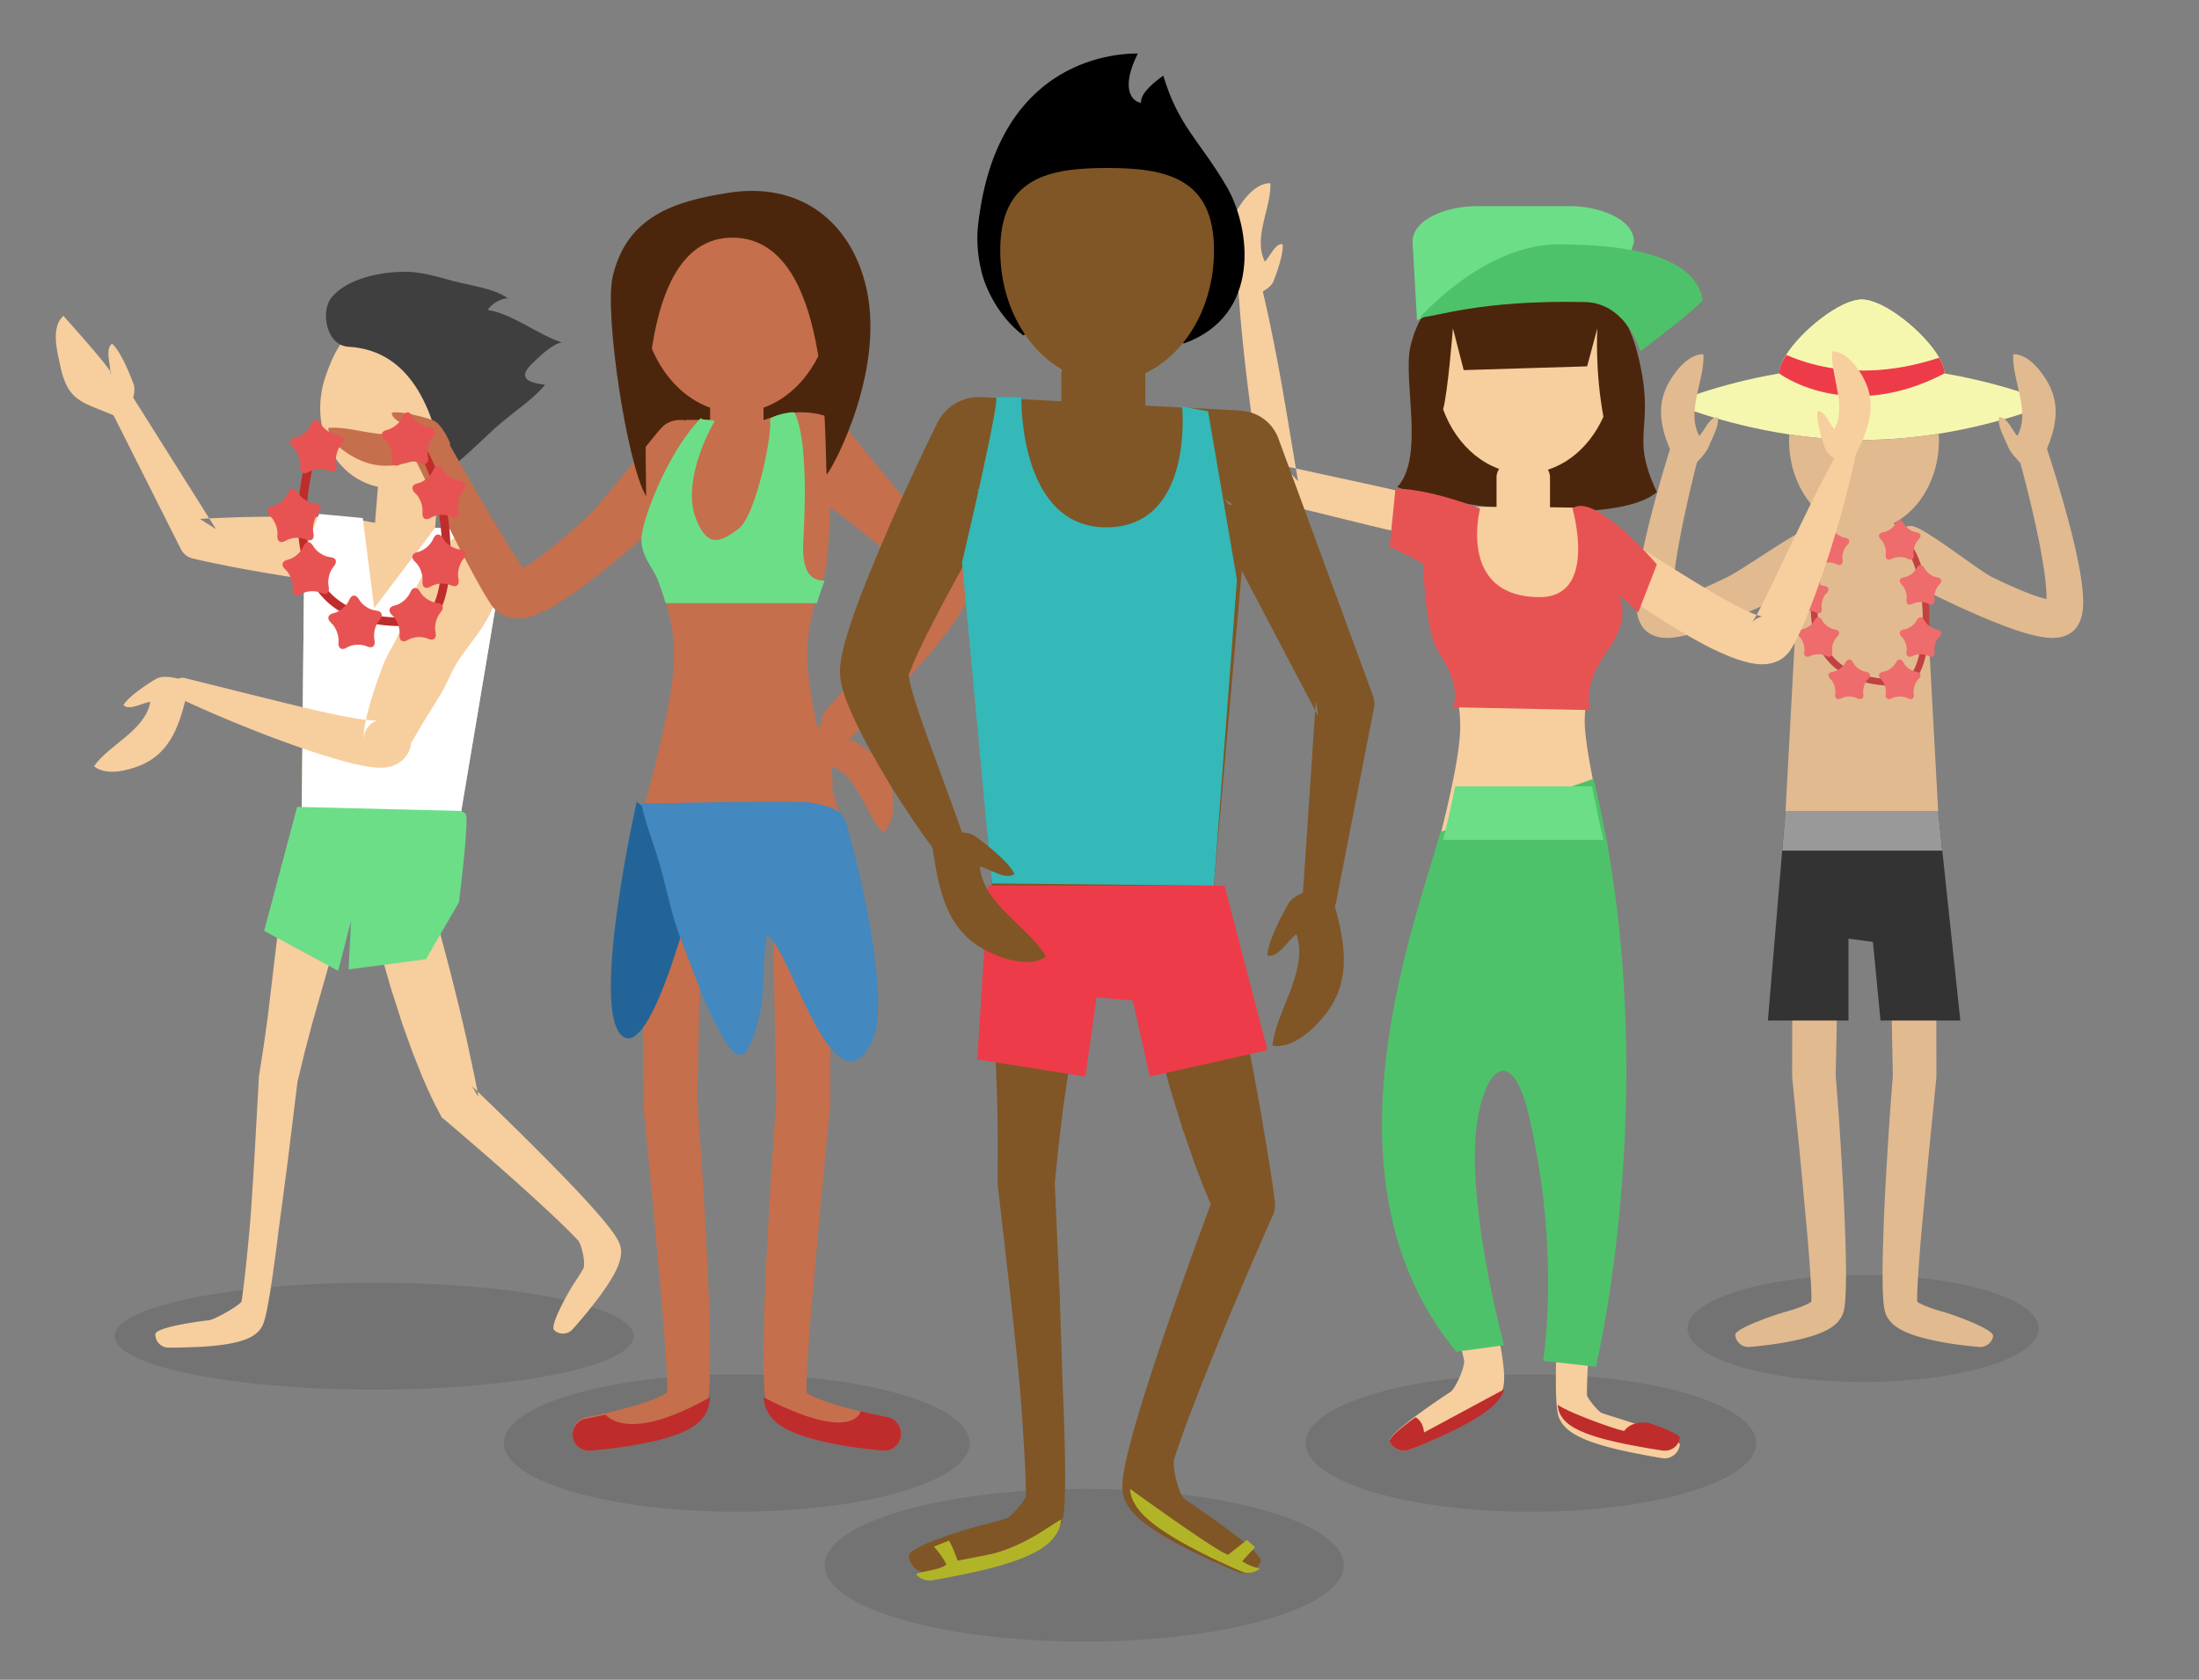 <svg xmlns="http://www.w3.org/2000/svg" width="288" height="220" viewBox="0 0 288 220">
    <rect x="0" y="0" width="288" height="220" fill="#808080" stroke="none"/>
    <g fill="none" fill-rule="evenodd">
        <ellipse cx="142" cy="205" fill="#000" fill-opacity=".1" rx="34" ry="10"/>
        <ellipse cx="96.5" cy="189" fill="#000" fill-opacity=".1" rx="30.5" ry="9"/>
        <ellipse cx="200.5" cy="189" fill="#000" fill-opacity=".1" rx="29.5" ry="9"/>
        <ellipse cx="244" cy="174" fill="#000" fill-opacity=".1" rx="23" ry="7"/>
        <ellipse cx="49" cy="175" fill="#000" fill-opacity=".1" rx="34" ry="7"/>
        <path fill="#F6F7AE" d="M268.623 52.8s-6.053 2.628-14.726 4.01c-3.07.482-6.467.816-10.057.816-3.363 0-6.572-.291-9.493-.73-8.977-1.347-15.289-4.095-15.289-4.095s5.699-2.48 13.965-3.889c-.008-.438.139-.953.399-1.503.138-.299.32-.608.518-.926 2.05-3.237 7.082-7.255 9.9-7.255 2.932 0 8.242 4.328 10.127 7.624.076.137.146.266.215.404.311.609.485 1.176.476 1.656 8.267 1.408 13.965 3.889 13.965 3.889"/>
        <path fill="#F6F7AE" d="M254.182 47.256c-.112.06-.215.12-.329.18-3.423 1.785-6.173 2.618-9.943 3.005-3.382.334-5.413-.756-8.378-2.035-.494-.215-1.28-.55-2.11-.996.138-.3.32-.61.518-.927 2.05-3.237 7.082-7.255 9.9-7.255 2.932 0 8.242 4.328 10.127 7.624.076.137.146.266.215.404"/>
        <path fill="#E1BA90" d="M272.813 78.17c-.095-1.714-.368-3.207-.651-4.653-.585-2.875-1.285-5.454-1.909-7.662a182.533 182.533 0 0 0-1.591-5.293l-.579-1.786c1.177-2.843 1.779-5.7.134-8.644-.815-1.458-2.53-3.76-4.535-3.737-.219 3.305 2.29 7.453.536 10.688-.638-.59-1.338-2.52-2.4-2.432-.226 1.155.689 2.662 1.119 3.733.371.925 1.051 1.555 1.663 2.257l.273 1.006a178.05 178.05 0 0 1 1.307 5.246c.502 2.17 1.06 4.719 1.475 7.41.2 1.333.37 2.738.375 3.991 0 .06-.003.114-.005.172-.98-.237-2.162-.672-3.262-1.127a72.39 72.39 0 0 1-3.843-1.746c-1.812-.88-9.092-6.703-10.59-6.703-.463 0-.9.103-1.297.28-.47-.275-.831-.489-1.061-.624 3.506-1.802 5.966-5.994 5.966-10.88 0-.301-.018-.58-.036-.86-3.075.489-6.477.822-10.059.822-3.365 0-6.571-.293-9.496-.733-.015.253-.034.5-.034.77 0 4.627 2.21 8.622 5.422 10.565-.063.031-.128.051-.19.086l-.042.025-1.105.65c-.243-.06-.495-.101-.758-.101-1.378 0-9.278 5.651-11.387 6.679a71.815 71.815 0 0 1-3.843 1.749c-1.125.466-2.325.91-3.328 1.153l-.007-.157c-.017-1.25.133-2.656.313-3.993.374-2.696.892-5.252 1.362-7.43.473-2.183.912-3.998 1.225-5.264l.275-1.075c.592-.667 1.23-1.283 1.585-2.168.43-1.07 1.345-2.578 1.118-3.733-1.061-.088-1.761 1.841-2.4 2.432-1.753-3.235.755-7.383.535-10.688-2.003-.023-3.718 2.279-4.533 3.737-1.657 2.963-1.035 5.84.157 8.704-.095.314-.28.915-.54 1.762a186.101 186.101 0 0 0-1.512 5.315c-.588 2.217-1.25 4.807-1.792 7.688-.261 1.453-.513 2.946-.58 4.665-.013.437-.011.888.034 1.398.02.252.058.526.121.83.027.143.079.32.125.482.072.199.099.325.267.654.072.144.167.3.167.3l.036.06.019.03c.183.264.078.11.131.184l.05.06c.134.159.287.32.437.443.145.116.3.224.46.32a3.958 3.958 0 0 0 1.468.476c.78.093 1.297.025 1.807-.035 1.928-.297 3.395-.839 4.893-1.373a77.168 77.168 0 0 0 4.204-1.713 162.864 162.864 0 0 0 6.978-3.283c-.127.84-.197 1.688-.197 2.52l-1.728 31.967c0 1.796.47 3.48 1.29 4.946l-.082 10.743c-.045 4.549-.045 9.098-.05 13.647v.051c0 .078.005.156.012.235l1.027 10.306.955 10.3c.148 1.71.276 3.423.386 5.116.059.844.107 1.686.13 2.495.009.38.012.773-.001 1.074a3.92 3.92 0 0 1-.337.199c-.29.152-.625.302-.982.44-.716.278-1.498.523-2.295.741-.798.217-6.426 2.083-6.348 2.97a1.725 1.725 0 0 0 1.873 1.562 59.95 59.95 0 0 0 2.697-.296 38.25 38.25 0 0 0 2.685-.438c.9-.18 1.805-.39 2.737-.677a13.58 13.58 0 0 0 1.443-.53c.503-.228 1.023-.465 1.648-.994l.237-.219c.073-.067.222-.248.318-.378.27-.38.245-.384.315-.49l.005-.01c.187-.4.059-.128.104-.225l.023-.063.043-.126c.027-.078.059-.185.067-.225l.07-.311a8.18 8.18 0 0 0 .072-.467c.068-.559.091-1.014.115-1.484.04-.922.05-1.81.053-2.697a171.35 171.35 0 0 0-.115-5.26c-.11-3.489-.305-6.959-.517-10.427-.198-3.41-.443-6.808-.718-10.219.092-4.514.187-9.025.237-13.539l.081-6.015a10.311 10.311 0 0 0 6.845-.232l.085 6.247c.05 4.514.147 9.025.237 13.538-.275 3.41-.518 6.81-.718 10.22-.212 3.468-.405 6.938-.517 10.428-.055 1.744-.112 3.491-.115 5.259.003.887.013 1.775.053 2.697.025.47.047.925.115 1.484.017.136.04.293.072.467l.07.311c.008.04.04.147.067.225l.043.126.023.063c.045.097-.083-.176.104.225l.005.01c.07.106.046.11.315.49.096.13.246.31.32.378l.235.219c.626.53 1.146.766 1.648.994.498.217.977.386 1.443.53.934.286 1.837.496 2.737.677a38.25 38.25 0 0 0 2.685.438c.898.118 1.772.217 2.697.296a1.735 1.735 0 0 0 1.851-1.4c.174-.933-5.526-2.915-6.326-3.132a23.678 23.678 0 0 1-2.294-.741 9.13 9.13 0 0 1-.981-.44 3.572 3.572 0 0 1-.339-.199c-.013-.301-.01-.692 0-1.074.022-.81.072-1.651.129-2.495.11-1.693.238-3.406.386-5.117l.957-10.3 1.025-10.305c.008-.078.012-.159.012-.238v-.048c-.005-4.55-.005-9.098-.05-13.647l-.09-11.94c.006-.065.008-.132.008-.198.415-1.107.652-2.3.652-3.55l-1.729-31.968c0-.733-.051-1.477-.148-2.217 1.9.937 4.053 1.97 6.418 3.005a77.379 77.379 0 0 0 4.209 1.711c.738.27 1.495.533 2.293.77.803.235 1.625.456 2.622.592.511.056 1.045.12 1.855.005.383-.06.921-.179 1.531-.578.157-.109.295-.203.45-.362a3.52 3.52 0 0 0 .215-.23l.102-.12c-.068.099.15-.21.127-.18l.01-.014.073-.123c.08-.137.155-.281.222-.425.196-.462.265-.765.323-1.07a6.81 6.81 0 0 0 .105-.823c.035-.506.027-.957.008-1.39"/>
        <path fill="#333" d="M256.742 133.666h-10.454l-.995-10.303-3.2-.429v10.732h-10.556l1.875-22.262.441-5.186h19.984l.545 5.186 2.36 22.262"/>
        <path fill="#999" d="M254.382 111.404h-20.97l.441-5.186h19.984l.545 5.186"/>
        <path fill="#EE3B49" d="M254.658 48.912c-12.806 6.68-21.635 0-21.635 0-.008-.678.337-1.519.917-2.43 7.142 3.082 14.277 2.258 20.027.37.44.764.7 1.476.691 2.06"/>
        <path fill="#C24141" d="M249.137 89.872c-.137 0-.264-.015-.375-.036-4.739.063-8.107-1.304-9.955-4.038-3.79-5.604.103-14.874.27-15.267l.796.335c-.04.092-3.878 9.238-.346 14.456 1.68 2.484 4.783 3.706 9.271 3.655h.05l.049.01c.661.146 1.256-.288 1.771-1.287 1.94-3.768 1.599-13.88-2.151-17.197l.575-.642c4.076 3.606 4.446 14.152 2.348 18.23-.753 1.46-1.657 1.781-2.303 1.781"/>
        <path fill="#EE6C6C" d="M236.242 75.557c.28-.561.735-.561 1.015 0 .278.561 1.016 1.092 1.64 1.183.623.09.765.521.313.957-.452.436-.733 1.299-.627 1.916.107.615-.263.882-.82.59-.558-.29-1.47-.29-2.028 0-.558.292-.927.025-.82-.59.107-.617-.175-1.48-.627-1.916-.451-.436-.31-.867.314-.957.623-.09 1.361-.622 1.64-1.183M237.63 81.256c.28-.561.737-.561 1.015 0 .278.561 1.017 1.094 1.64 1.183.625.091.765.521.313.958-.45.437-.733 1.3-.626 1.915.106.617-.262.883-.82.592-.557-.291-1.47-.291-2.029 0-.556.291-.926.025-.82-.592.107-.616-.175-1.478-.626-1.915-.452-.437-.31-.867.313-.958.623-.09 1.362-.622 1.64-1.183M241.693 86.794c.279-.56.735-.56 1.014 0 .278.563 1.016 1.094 1.641 1.185.624.09.764.52.314.957-.452.437-.734 1.299-.627 1.916.105.616-.263.882-.822.59-.556-.29-1.47-.29-2.026 0-.559.292-.929.026-.822-.59.107-.617-.175-1.48-.627-1.916-.45-.437-.31-.867.314-.957.623-.09 1.361-.622 1.641-1.185M248.297 86.794c.278-.56.735-.56 1.013 0 .28.563 1.018 1.094 1.642 1.185.623.09.763.52.313.957-.452.437-.733 1.299-.627 1.916.107.616-.263.882-.82.59-.558-.29-1.471-.29-2.028 0-.558.292-.928.026-.822-.59.107-.617-.175-1.48-.626-1.916-.45-.437-.31-.867.313-.957.625-.09 1.363-.622 1.642-1.185M251.022 81.256c.278-.561.735-.561 1.015 0 .278.561 1.016 1.094 1.64 1.183.623.091.765.521.313.958-.452.437-.733 1.3-.627 1.915.107.617-.263.883-.82.592-.558-.291-1.47-.291-2.028 0s-.927.025-.82-.592c.105-.616-.177-1.478-.627-1.915-.451-.437-.31-.867.314-.958.623-.09 1.361-.622 1.64-1.183M251.022 74.423c.278-.56.735-.56 1.015 0 .278.561 1.016 1.094 1.64 1.184.623.09.765.52.313.958-.452.437-.733 1.299-.627 1.914.107.618-.263.884-.82.593-.558-.292-1.47-.292-2.028 0-.558.291-.927.025-.82-.593.105-.615-.177-1.477-.627-1.914-.451-.437-.31-.867.314-.958.623-.09 1.361-.623 1.64-1.184M248.297 68.526c.278-.561.735-.561 1.013 0 .28.56 1.018 1.094 1.642 1.183.623.09.763.521.313.958-.452.437-.733 1.3-.627 1.915.107.617-.263.883-.82.592-.558-.291-1.471-.291-2.028 0-.558.291-.928.025-.822-.592.107-.616-.175-1.478-.626-1.915-.45-.437-.31-.869.313-.958.625-.09 1.363-.622 1.642-1.183M238.967 69.237c.28-.56.736-.56 1.015 0 .278.561 1.016 1.094 1.64 1.184.623.089.765.52.313.956-.45.437-.733 1.3-.627 1.916.107.616-.261.882-.82.591-.556-.29-1.47-.29-2.028 0-.557.291-.927.025-.82-.59.107-.618-.175-1.48-.627-1.917-.451-.435-.31-.867.314-.956.623-.09 1.361-.623 1.64-1.184"/>
        <g>
            <path fill="#F7CE9E" d="M17.4 52.009l10.891 17.298-2.087-1.337c1.507-.11 3.007-.145 4.51-.213 1.503-.045 3.003-.073 4.503-.086 1.499-.015 2.995-.01 4.494-.004l2.244.03 1.121.015 1.15-.018c1.497.026 2.963.414 4.436.705 1.474.3 2.943.638 4.41 1.014 1.467.368 2.931.782 4.395 1.194.732.218 1.462.437 2.187.718.727.268 1.453.552 2.171.915a1.465 1.465 0 0 1-.23 2.709c-.77.232-1.53.389-2.293.528-.761.153-1.52.246-2.276.336-1.512.157-3.024.316-4.532.428-1.509.12-3.015.2-4.517.247-1.502.035-3.012.167-4.49-.061-.361-.057-.762-.145-1.085-.21l-1.11-.164-2.22-.33a289.656 289.656 0 0 1-4.437-.72 202.936 202.936 0 0 1-4.43-.803c-1.474-.307-2.95-.58-4.42-.93l-.57-.134a2.317 2.317 0 0 1-1.519-1.202l-9.192-18.268a1.685 1.685 0 0 1 .733-2.256 1.67 1.67 0 0 1 2.163.599"/>
            <path fill="#F7CE9E" d="M65.13 78.105c-.012.128-5.309 31.61-5.309 31.61-.005.06-.01.13-.023.19l-.008.095a10.207 10.207 0 0 1-3.56 6.69 10.017 10.017 0 0 1-4.498 2.186l-.008.008c-.202.044-.403.08-.611.105-.75.12-1.525.142-2.32.075a10.27 10.27 0 0 1-3.691-1.043 10.234 10.234 0 0 1-5.607-8.576 7.704 7.704 0 0 1 0-1.266c.003-.025-.004-.06.006-.084a.742.742 0 0 1 .002-.122s.337-34.77.357-35.002c.294-2.218 3.245-2.015 5.754-3.573.481-.297.94-.657 1.375-1.114l12.079 1.004c.031.039.063.075.084.112.887 1.347 5.877 7.311 5.978 8.705"/>
            <path fill="#F7CE9E" d="M49.151 68.011c-.168 2.056 1.458 3.868 3.632 4.05 2.174.18 4.073-1.34 4.243-3.394l.492-5.992c.169-2.055-1.457-3.867-3.631-4.048-2.175-.182-4.075 1.338-4.243 3.393l-.493 5.991"/>
            <path fill="#FFF" d="M65.13 78.105c-.012.128-5.309 31.61-5.309 31.61-.005.06-.01.13-.023.19l-.008.095c-4.387-.306-13.24-1.207-20.289-1.905a.742.742 0 0 1 .002-.122s.337-34.77.357-35.002c.188-1.421 1.948-5.66 1.948-5.66l5.701.537 1.504 11.796 7.978-10.529 2.077.173c.031.039 2.952.212 2.975.248.888 1.347 2.986 7.175 3.087 8.569"/>
            <path fill="#F7CE9E" d="M66.209 73.612s0 .246-.06.685a13.905 13.905 0 0 1-.358 1.832c-.192.77-.483 1.671-.89 2.662-.416.988-.921 2.079-1.628 3.183-.693 1.112-1.61 2.226-2.492 3.453-.44.614-.86 1.26-1.256 1.938-.394.676-.698 1.42-1.054 2.148-.325.742-.763 1.44-1.209 2.14l-1.31 2.125c-.443.703-.868 1.42-1.26 2.093l-.288.491-.256.449-.113.2-.079.124c-.04.075-.035.015-.05-.025a.233.233 0 0 0-.031-.055c-.06.65.023-.055-.073.589-.04.195-.095.39-.165.57a4.088 4.088 0 0 1-.18.386c-.58 1.034-1.325 1.394-1.758 1.593a4.202 4.202 0 0 1-1.046.293 6.258 6.258 0 0 1-1.216.053 12.59 12.59 0 0 1-1.677-.205 33.393 33.393 0 0 1-2.78-.65 93.11 93.11 0 0 1-5.003-1.553 152.243 152.243 0 0 1-8.527-3.206c-4.923-1.997-8.119-3.548-8.119-3.548l-.01-.005a1.37 1.37 0 0 1-.632-1.824 1.355 1.355 0 0 1 1.548-.732l8.503 2.117c2.548.622 5.509 1.387 8.668 2.103 1.574.363 3.205.717 4.82.993a28.13 28.13 0 0 0 2.347.314c.358.029.714.04.938.02.104-.006.189-.031.094-.028-.056.007-.153.01-.414.115-.235.11-.782.342-1.26 1.179-.055.1-.103.204-.143.31a2.56 2.56 0 0 0-.144.493c-.077.588.002-.171-.05.424l.01-.384c.01-.26.037-.539.059-.677l.072-.519.08-.432c.052-.296.109-.554.165-.805l.175-.745c.244-.964.524-1.852.798-2.73.282-.876.59-1.715.885-2.546.295-.831.605-1.64 1.018-2.376.388-.75.823-1.457 1.157-2.193.333-.737.63-1.474.895-2.202.526-1.458.955-2.873 1.515-4.092.545-1.225 1.198-2.265 1.814-3.163a18.575 18.575 0 0 1 1.795-2.214c.553-.582 1.026-1.018 1.382-1.296.344-.284.56-.422.56-.422a4.043 4.043 0 0 1 5.601 1.259 4.08 4.08 0 0 1 .632 2.196v.097M45.993 111.375c.802.823.712 1.467.527 2.09l-.461 1.894c-.298 1.264-.62 2.523-.959 3.778-.646 2.518-1.407 5.012-2.106 7.52l-2.138 7.51-.988 3.773-.917 3.786.041-.29-1.318 10.744-.704 5.366c-.251 1.788-.48 3.577-.702 5.37a238.143 238.143 0 0 1-.747 5.388 80.73 80.73 0 0 1-.458 2.722c-.087.463-.178.921-.3 1.415a9.136 9.136 0 0 1-.237.815c-.082.191-.079.301-.373.75l-.102.135a3.786 3.786 0 0 1-.278.304c-.251.251-.368.313-.537.437-.16.108-.299.18-.453.266a7.198 7.198 0 0 1-.827.353c-.527.183-1.023.304-1.512.407-.977.2-1.915.308-2.848.393a49.07 49.07 0 0 1-2.776.15 56.69 56.69 0 0 1-2.776.046 1.719 1.719 0 0 1-1.697-1.743c.009-.953 6.11-1.754 6.958-1.829.844-.078 4.267-2.073 4.333-2.497.131-.853.243-1.731.347-2.61.209-1.762.387-3.541.556-5.322.361-3.562.538-7.15.773-10.73l.596-10.751a.922.922 0 0 1 .01-.095l.03-.196.603-3.85.535-3.862.922-7.757c.319-2.583.578-5.178.945-7.75.17-1.291.354-2.578.56-3.86l.298-1.926c.069-.646.226-1.277 1.192-1.745a5.897 5.897 0 0 1 6.78 1.185l.208.216M53.97 113.788c1.354.324 1.6.93 1.737 1.563l1.586 5.615c.35 1.247.67 2.504 1.007 3.757.33 1.252.674 2.502.978 3.762l.938 3.773.884 3.788.808 3.806c.277 1.267.53 2.541.755 3.821l-.86-1.425v.002a502.099 502.099 0 0 1 6.93 6.733c2.287 2.268 4.555 4.554 6.784 6.915a96.737 96.737 0 0 1 3.298 3.653c.542.647 1.072 1.286 1.615 2.074.136.198.276.416.42.672.076.14.149.27.233.469.036.078.084.202.127.339.022.073.038.111.061.214.024.105.042.211.057.318l.008.08.005.04.005.176v.036l-.004.077-.011.204a4.223 4.223 0 0 1-.103.66c-.077.323-.171.59-.269.84-.396.981-.856 1.716-1.328 2.453a35.1 35.1 0 0 1-1.469 2.07 64.002 64.002 0 0 1-3.162 3.82 1.705 1.705 0 0 1-2.42.126c-.68-.617 2.16-5.486 2.59-6.124.43-.637.843-1.28 1.21-1.92.363-.63-.189-3.22-.711-3.769a90.982 90.982 0 0 0-3.34-3.284c-4.609-4.32-9.445-8.513-14.28-12.624a.545.545 0 0 1-.235-.23l-.626-1.195c-.622-1.178-1.154-2.379-1.679-3.583-.27-.6-.496-1.212-.745-1.816l-.724-1.822-1.323-3.675-1.186-3.71c-.41-1.233-.749-2.485-1.11-3.73-.341-1.251-.683-2.5-.999-3.759-.304-1.258-.632-2.512-.907-3.78l-.426-1.898c-.258-.604-.205-1.286 2.558-2.66l1.224-.61a3.104 3.104 0 0 1 2.1-.242M42.7 49.115c-2.14 6.003.39 12.41 5.65 14.309 5.262 1.9 11.261-1.427 13.401-7.431 2.14-6.003-4.606-9.842-9.867-11.741-5.26-1.9-7.045-1.14-9.184 4.863M15.004 54.448c.123.238 1.216.444 1.216.444s1.813-3.02 1.287-4.533c-.432-1.244-1.784-4.513-2.836-5.339-.969.715-.128 2.9-.23 3.886 1.099.419-7.01-8.457-6.113-7.547-1.725 1.471-.825 4.705-.43 6.57 1.008 4.778 2.943 4.703 7.106 6.519"/>
            <path fill="#3F3F3F" d="M45.64 45.414c-2.962-.171-3.712-4.744-2.17-6.518 2.162-2.49 6.303-3.24 9.389-3.306 2.156-.046 4.438.659 6.386 1.186 2.222.602 5.486.988 7.277 2.295-1.05.011-2.199.814-2.66 1.521 3.235.499 6.616 3.254 9.712 4.255-1.309.241-2.886 1.816-3.86 2.75-1.814 1.74-.913 2.498 1.672 2.785-1.51 1.921-4.495 3.822-6.503 5.649-2.085 1.897-4.39 4.253-6.661 5.846-1.157-7.103-3.841-15.964-12.581-16.463"/>
            <path fill="#6CDE88" d="M60.408 106.212l-21.495-.532-4.316 16.234 9.694 5.236 1.683-6.543-.314 6.355 10.127-1.327 4.318-7.459s1.43-11.264.866-11.613l-.563-.35"/>
            <path fill="#F7CE9E" d="M24.564 90.48c.191-.149.195-1.177.195-1.177s-3.014-1.144-4.283-.412c-1.044.602-3.75 2.376-4.317 3.472.805.762 2.626-.37 3.528-.442-.68 3.797-5.408 5.58-7.376 8.437 1.61 1.32 4.496.542 6.103-.128 4.118-1.716 5.216-5.662 6.15-9.75"/>
        </g>
        <g>
            <path fill="#4C260C" d="M108.668 62s-16.633-7.736-25.133-1.217L82 41.474s27.605-3.224 28-2.311L108.668 62"/>
            <path fill="#C56F4D" d="M94.318 61.02c1.166-1.497 1.408-4.955-4.032-5.86-1.21-.326-2.444-.165-3.364.59-.979.805-7.83 9.966-10.075 12.012a110.448 110.448 0 0 1-3.497 3.06c-1.199 1-2.44 1.982-3.656 2.807a15.26 15.26 0 0 1-1.22.745l-.282-.416a93.817 93.817 0 0 1-1.235-1.931c-1.61-2.587-3.07-5.081-4.315-7.211l-4.096-7.153-.025-.044a2.424 2.424 0 0 0-3.167-.961 2.41 2.41 0 0 0-1.105 3.231l3.678 7.463c1.125 2.233 2.434 4.83 3.937 7.615.374.698.767 1.408 1.18 2.132.196.352.46.777.692 1.165.124.207.235.379.342.544l.168.256.082.13.042.063.021.03.111.152c.57.773 1.527 1.29 2.268 1.445.177.038.355.069.534.09.166.019.296.02.445.025.315.006.519-.02.763-.048.886-.128 1.444-.35 1.98-.561 1.044-.438 1.86-.911 2.659-1.397 1.57-.972 2.972-1.998 4.324-3.029a120.413 120.413 0 0 0 3.85-3.09 216.3 216.3 0 0 0 6.502-5.688 269.957 269.957 0 0 0 3.476-3.21c.663-.072 1.293-.294 1.816-.723.68-.56 1.071-1.353 1.2-2.233z"/>
            <path fill="#C56F4D" d="M58.009 58.735c.232.044.991-.552.991-.552s-1.058-2.738-2.399-3.187c-1.1-.369-4.117-1.198-5.282-.95-.051.994 1.928 1.59 2.552 2.169-3.229 1.74-7.524-.477-10.871-.17.04 1.876 2.436 3.408 3.945 4.126 3.86 1.834 7.463.297 11.064-1.436M126.996 76.324l-.01-.124-.028-.253c-.047-.367-.115-.565-.191-.841a7.11 7.11 0 0 0-.232-.61c-.322-.714-.647-1.201-.965-1.665-.636-.894-1.273-1.624-1.913-2.323-1.284-1.39-2.59-2.623-3.89-3.812-1.3-1.185-7.667-9.127-8.691-10.365-1.602-1.929-5.31-2.884-8.887-1.998-3.576.887-6.395 2.96-4.666 4.14l.042.03 1.928 1.318c1.23.85 2.987 2.074 5.07 3.571a241.006 241.006 0 0 1 7.009 5.216c1.256.974 2.537 1.994 3.797 3.05 1.256 1.057 2.51 2.153 3.619 3.258.551.55 1.069 1.111 1.45 1.602.08.1.145.194.205.279-.011.023-.017.046-.028.07-.119.269-.274.573-.446.88-.343.62-.753 1.263-1.173 1.891-1.71 2.524-3.587 4.858-5.195 6.825a195.962 195.962 0 0 1-5.553 6.458l-.04.046a2.419 2.419 0 0 0 .116 3.327c.959.947 2.51.94 3.46-.013l1.708-1.712a203.867 203.867 0 0 0 4.386-4.587c1.789-1.944 3.85-4.206 5.94-6.928a32.777 32.777 0 0 0 1.56-2.212c.256-.404.513-.828.763-1.317.25-.502.509-1.01.719-1.847l.07-.342c.03-.185.049-.373.06-.558l.01-.222-.004-.232z"/>
            <path fill="#C56F4D" d="M109.878 106.51c-.36-1.25-1.42-5.108-2.393-9.326-.929-4.086-1.77-8.513-1.77-11.204 0-3.79.961-7.129 2.12-10.216.71-1.857.952-9.744 1.028-12.128.044-1.734 0 0-1.947-4.173-.72-1.55-1.54-2.966-2.437-4.065 0 0-.01 0-.01-.01-.112-.134-.221-.259-.333-.388H89.872c-.114.131-.23.252-.341.387a15.063 15.063 0 0 0-1.474 2.188c-2.526 4.404-4.12 10.84-4.055 12.851.065 2.372 1.453 3.481 2.163 5.338 1.159 3.087 2.119 6.426 2.119 10.216 0 2.69-.84 7.118-1.77 11.204-1.179 5.141-2.512 9.755-2.512 9.755 0 .089 0 .175.01.264 0 .549.045 1.076.131 1.603a13.03 13.03 0 0 0 8.055 10.27 12.9 12.9 0 0 0 4.753.924h.097c1.673-.01 3.28-.33 4.754-.923a13.006 13.006 0 0 0 8.055-10.271c.088-.527.13-1.054.13-1.603.013-.089.013-.175.013-.264l-.122-.428"/>
            <path fill="#C56F4D" d="M100 56.451c0 1.96-1.568 3.549-3.5 3.549-1.934 0-3.5-1.59-3.5-3.549V52.55C93 50.589 94.566 49 96.5 49c1.932 0 3.5 1.59 3.5 3.549v3.902"/>
            <path fill="#6CDE88" d="M87.176 79h19.827c.301-1.014.636-1.999.997-2.958-2.443.055-2.882-2.284-2.806-4.678.044-1.565.704-10.856-.573-15.777 0 0-.01 0-.01-.01a8.816 8.816 0 0 0-.518-1.489c.1-.31-2.97.253-3.245.86.312 2.17-1.89 12.65-4.127 14.308-2.238 1.66-4.09 2.756-5.655-1.565-1.567-4.32 1.383-10.666 2.539-12.504-.045-.255-1.79-.095-1.8-.448C87.144 59.58 83.934 68.66 84 70.68c.066 2.382 1.463 3.496 2.178 5.361.36.96.698 1.944.997 2.958"/>
            <path fill="#C56F4D" d="M117.964 188.2a2.173 2.173 0 0 1-2.305 1.793 82.232 82.232 0 0 1-3.336-.384 39.601 39.601 0 0 1-3.335-.563c-1.116-.231-2.243-.495-3.39-.87a14.764 14.764 0 0 1-1.79-.671c-.622-.297-1.278-.607-2.049-1.278l-.29-.287a3.838 3.838 0 0 1-.396-.484c-.333-.486-.302-.486-.387-.628l-.01-.01a2.655 2.655 0 0 0-.118-.266l-.01-.021v-.01l-.033-.08-.054-.152a7.735 7.735 0 0 1-.087-.287l-.085-.408c-.033-.197-.053-.373-.074-.539-.012-.023-.012-.034-.012-.055-.085-.715-.106-1.3-.139-1.906a75.368 75.368 0 0 1-.064-3.459c0-2.269.064-4.504.139-6.75.14-4.473.376-8.923.644-13.373.246-4.394.546-8.754.89-13.149-.118-5.783-.236-11.555-.3-17.338l-.108-8.744-.064-4.373-.02-2.19c-.077-.73.02-1.466 1.52-2.205a4.935 4.935 0 0 1 4.292-.044c1.522.707 1.63 1.433 1.576 2.17l.012 2.182.095 13.128c.064 5.838.064 11.676.064 17.512v.055c0 .11 0 .21-.01.31l-1.276 13.226-1.18 13.206a353.828 353.828 0 0 0-.482 6.564c-.076 1.08-.13 2.17-.16 3.206a17.95 17.95 0 0 0 0 1.378c.117.076.266.165.417.252.364.198.773.385 1.221.563.891.363 1.857.67 2.843.957.87.242 1.77.474 2.67.694.118.032.236.056.354.087a66.66 66.66 0 0 0 3.068.663h.033c1.168.231 1.941 1.375 1.726 2.577M92.86 170.884c-.14-4.472-.375-8.922-.644-13.371a597.126 597.126 0 0 0-.89-13.15c.107-5.782.235-11.554.301-17.337l.105-8.744.067-4.373.02-2.191c.075-.728-.02-1.465-1.524-2.203-1.309-.64-2.874-.716-4.29-.045-1.524.707-1.632 1.433-1.578 2.17l-.02 2.182-.023 4.384-.064 8.744c-.065 5.837-.065 11.675-.065 17.511v.066c0 .1 0 .2.013.3l1.276 13.225 1.18 13.206c.182 2.204.344 4.394.482 6.564.075 1.08.128 2.17.161 3.206.01.484.021 1.002 0 1.377-.117.077-.268.166-.42.253-.363.197-.77.384-1.221.562-.892.363-1.857.671-2.844.958-.986.276-2.005.54-3.025.781-.192.045-.397.1-.6.144-.827.187-1.664.363-2.468.518l-.044.011c-1.07.197-1.834 1.212-1.737 2.356.098 1.213 1.138 2.104 2.318 2.004a80.205 80.205 0 0 0 3.346-.384 39.67 39.67 0 0 0 3.337-.562c1.115-.232 2.231-.495 3.39-.87.58-.177 1.18-.396 1.792-.672.623-.297 1.266-.607 2.05-1.278l.289-.286c.097-.087.279-.319.397-.484.333-.486.3-.486.387-.629l.01-.01c.064-.155.095-.232.118-.266l.01-.02v-.011l.033-.079.054-.153c.03-.1.074-.242.074-.286l.085-.408c.044-.22.077-.418.097-.594.01-.1.021-.2.033-.287.064-.594.075-1.102.108-1.62.054-1.178.064-2.324.064-3.458 0-2.27-.077-4.505-.14-6.75zM108.492 95.418c-.108-.212-1.119-.418-1.119-.418s-1.752 2.63-1.298 3.978c.375 1.11 1.553 4.03 2.513 4.784.914-.612.183-2.562.3-3.433 3.59 1.4 4.356 6.239 6.754 8.671 1.635-1.264 1.47-4.155 1.147-5.812-.828-4.246-4.475-6.072-8.297-7.77M84 38.648C84 47.125 89.597 54 96.501 54 103.403 54 109 47.125 109 38.648S103.403 29 96.501 29C89.597 29 84 30.17 84 38.648"/>
            <path fill="#4C260C" d="M95.927 31.126c12.92 0 12.024 25.785 12.33 31.04.908-.949 8.005-14.222 5.01-25.246-2.282-8.41-8.92-13.044-17.76-11.686-7.424 1.142-13.433 3.209-15.264 10.99C79.123 40.982 82.1 60.8 84.626 65c0-7.454-1.616-33.874 11.301-33.874"/>
            <path fill="#226498" d="M92 112.074s-6.223 27.044-10.493 23.628C77.24 132.285 83.39 105 83.39 105L92 112.074"/>
            <path fill="#4388BE" d="M114.365 136.06a8.503 8.503 0 0 1-.636 1.225c-4.957 7.822-10.416-13.58-13.3-14.775-.684 3.747-.145 7.693-1.205 11.423-1.03 3.62-2.01 6.126-4.353 2.263-2.37-3.91-3.898-8.647-5.586-12.886-1.484-3.726-2.082-7.731-3.326-11.536-.728-2.224-1.502-4.294-1.959-6.555.019.085 20.188-.446 22.12-.101 4.982.892 4.418 1.748 5.654 6.214 1.23 4.443 4.626 19.905 2.59 24.729"/>
            <path fill="#BF2C2C" d="M93 183c-.013.084-.023.18-.033.275-.021.17-.055.36-.099.571l-.085.392c0 .043-.044.18-.075.275l-.055.147-.033.075v.01l-.01.021c-.023.033-.055.106-.12.255l-.01.01c-.088.137-.054.137-.39.604-.12.159-.303.381-.401.465l-.292.275c-.792.644-1.44.942-2.07 1.228-.617.265-1.223.475-1.81.644-1.168.361-2.296.614-3.42.836a41.928 41.928 0 0 1-3.37.54 84.95 84.95 0 0 1-3.378.37c-1.192.096-2.242-.761-2.34-1.925a2.114 2.114 0 0 1 1.753-2.264l.044-.01a84.455 84.455 0 0 0 2.493-.498c1.233 1.228 4.71 2.751 13.701-2.296M117.964 188.185a2.197 2.197 0 0 1-2.333 1.808 83.553 83.553 0 0 1-3.377-.387 40.23 40.23 0 0 1-3.375-.567c-1.13-.234-2.27-.5-3.43-.878a14.981 14.981 0 0 1-1.813-.676c-.63-.3-1.293-.612-2.073-1.288l-.293-.289a3.872 3.872 0 0 1-.402-.488c-.337-.49-.305-.49-.391-.633l-.01-.011a2.67 2.67 0 0 0-.12-.267l-.01-.022v-.01l-.034-.08-.054-.154a7.773 7.773 0 0 1-.088-.289l-.086-.41c-.033-.2-.054-.377-.075-.544 11.875 6.15 12.72 1.832 12.72 1.832.12.032.24.055.358.087 1.021.244 2.097.478 3.105.668h.034c1.182.233 1.964 1.387 1.747 2.598M52.622 82c-5.034 0-8.731-1.524-11.004-4.544-5.253-6.977-1.008-19.296-.825-19.818l1.04.374c-.043.122-4.23 12.276.664 18.771 2.329 3.091 6.385 4.445 12.08 4.026l.063-.004.062.01c.863.138 1.579-.47 2.159-1.807 2.18-5.034.97-18.12-4.056-22.131l.682-.877c5.467 4.363 6.742 18.008 4.383 23.457-1.028 2.371-2.458 2.577-3.274 2.47-.678.05-1.337.073-1.974.073"/>
            <path fill="#E75353" d="M37.721 64.598c.315-.766.903-.8 1.303-.079.401.724 1.39 1.371 2.197 1.442.809.07 1.023.631.476 1.248-.544.614-.84 1.78-.656 2.59.185.812-.27 1.193-1.007.852-.74-.344-1.91-.27-2.604.158-.693.432-1.188.106-1.098-.72.088-.827-.34-1.95-.954-2.493-.613-.544-.465-1.127.328-1.296.793-.17 1.702-.934 2.015-1.702"/>
            <path fill="#E75353" d="M39.721 71.6c.315-.767.9-.804 1.303-.08.401.722 1.39 1.37 2.197 1.441.809.07 1.023.632.476 1.248-.544.614-.84 1.78-.656 2.59.185.81-.27 1.193-1.007.85-.74-.341-1.91-.269-2.604.16-.693.432-1.188.106-1.1-.721.09-.826-.339-1.948-.952-2.492-.613-.545-.465-1.129.328-1.296.796-.17 1.702-.935 2.015-1.7M45.722 78.6c.316-.767.9-.804 1.302-.08.4.722 1.39 1.37 2.197 1.441.808.07 1.022.632.478 1.248-.547.614-.843 1.78-.658 2.59.184.81-.268 1.193-1.008.852-.737-.343-1.91-.27-2.604.158-.693.432-1.188.106-1.098-.721.09-.826-.34-1.948-.954-2.492-.61-.545-.465-1.129.33-1.296.794-.17 1.7-.933 2.015-1.7M53.722 77.6c.315-.767.9-.804 1.301-.08.401.722 1.392 1.371 2.2 1.442.806.07 1.02.631.476 1.245-.547.617-.843 1.783-.658 2.593.184.81-.268 1.193-1.008.85-.738-.342-1.91-.271-2.603.16-.694.43-1.19.106-1.1-.722.09-.825-.338-1.947-.952-2.491-.613-.546-.465-1.13.328-1.296.794-.17 1.7-.936 2.016-1.702M56.723 70.598c.315-.766.9-.8 1.301-.079.401.722 1.391 1.371 2.197 1.442.809.07 1.023.631.476 1.248-.544.614-.84 1.78-.656 2.59.185.81-.268 1.193-1.007.852-.737-.344-1.91-.27-2.604.158-.693.432-1.188.106-1.098-.72.088-.827-.34-1.95-.954-2.493-.613-.546-.465-1.13.33-1.296.793-.17 1.7-.934 2.015-1.702M56.723 61.598c.313-.766.9-.8 1.301-.079.401.724 1.39 1.371 2.197 1.444.809.068 1.023.63.476 1.245-.544.614-.84 1.78-.656 2.59.185.813-.27 1.196-1.007.852-.74-.343-1.91-.27-2.604.159-.693.431-1.188.108-1.098-.72.088-.827-.34-1.95-.954-2.493-.613-.544-.465-1.127.328-1.296.796-.17 1.702-.934 2.017-1.702M52.722 54.6c.315-.767.9-.804 1.301-.08.401.722 1.392 1.37 2.198 1.441.808.07 1.022.632.478 1.248-.547.614-.843 1.78-.658 2.59.184.81-.268 1.193-1.008.852-.738-.343-1.91-.273-2.603.158-.694.432-1.19.106-1.1-.721.088-.826-.338-1.948-.952-2.492-.613-.545-.465-1.129.328-1.296.794-.17 1.7-.933 2.016-1.7M40.722 55.6c.315-.768.9-.803 1.301-.08.403.723 1.392 1.372 2.2 1.442.806.07 1.02.632.476 1.246-.547.616-.843 1.782-.658 2.592.184.81-.268 1.193-1.008.85-.738-.341-1.91-.271-2.603.16-.694.43-1.19.106-1.1-.722.09-.827-.338-1.95-.952-2.493-.613-.543-.465-1.127.328-1.296.794-.167 1.7-.933 2.016-1.699"/>
        </g>
        <g>
            <path fill="#4C260C" d="M183 63.788c6.148 2.639 28.562 5.345 34 .66-3.77-7.988.081-8.082-2.586-18.336-2.035-7.82-7.992-12.144-15.946-10.9-6.678 1.045-12.085 2.952-13.748 10.18-1.018 4.421 1.919 14.49-1.72 18.396"/>
            <path fill="#F7CE9E" d="M188.64 109.375c-.8 3.099-1.466 5.396-1.466 5.396 0 .083 0 .164.01.247 0 .512.041 1.005.122 1.497a12.178 12.178 0 0 0 7.525 9.613c1.393.554 2.91.86 4.498.872.955 0 1.877-.103 2.758-.318.245-.052.482-.113.717-.186l.01-.01a12.03 12.03 0 0 0 5.147-3.035c1.823-1.817 2.362-4.168 2.751-6.825.081-.503-.21-1.311-.21-1.833.011-.073-.844-.324.21-.283 0 0 .242-2.005-.497-5.135a225.704 225.704 0 0 1-1.537-6.965c-.636-3.19-1.128-6.195-1.128-7.878 0-2.902.727-6.01 1.762-8.822a31.793 31.793 0 0 1 2.327-4.974c.38-.657.45-1.673.257-2.903-.01-.032-.01-.063-.02-.093-.257-1.64-.954-3.652-1.97-5.672a28.16 28.16 0 0 0-3.093-4.945c-.032-.042-.073-.081-.115-.123h-14.492c-2.9 3.62-5.022 8.534-5.186 11.705-.01.132-.02.267-.02.39 0 .614.081 1.148.255 1.58.636 1.609 1.353 3.25 2.02 4.984 1.076 2.892 1.968 6.01 1.968 9.55-.01 1.817-.42 4.452-.983 7.2a136.26 136.26 0 0 1-1.62 6.966"/>
            <path fill="#F7CE9E" d="M242.98 59.773c-.457 2.36-1.058 4.661-1.678 6.966a150.196 150.196 0 0 1-2.068 6.84 108.076 108.076 0 0 1-2.45 6.773c-.46 1.135-.923 2.247-1.536 3.445-.146.295-.325.618-.517.949l-.366.565-.268.325-.037.041-.037.042-.122.12a4.193 4.193 0 0 1-.854.63l-.194.094c-1.08.48-1.8.44-2.376.434a8.637 8.637 0 0 1-1.416-.205c-1.596-.378-2.762-.896-3.952-1.426-1.174-.526-2.265-1.119-3.341-1.72a85.137 85.137 0 0 1-6.192-3.816c-1.001-.665-1.992-1.34-2.962-2.044-.97-.703-1.945-1.392-2.892-2.123-1.904-1.453-3.764-2.922-5.577-4.525l-.002-.002 1.536.508c-2.276.043-4.549.061-6.824.07-2.273.009-4.548.04-6.823.027h-.03c-.193 0-.393-.026-.572-.07l-12.208-2.89-12.182-3-.076-.017a2.384 2.384 0 0 1-1.788-2c-.647-4.909-1.357-9.806-1.944-14.724-.288-2.46-.545-4.925-.765-7.394-.203-2.472-.39-4.947-.466-7.438a1.17 1.17 0 0 1 2.296-.349c.665 2.403 1.218 4.821 1.754 7.243a272.854 272.854 0 0 1 1.457 7.289c.893 4.872 1.666 9.761 2.5 14.641l-1.866-2.016 12.258 2.662 12.235 2.77-.603-.07c2.275-.014 4.55.02 6.823.028 2.275.008 4.548.027 6.824.07h.088a2.456 2.456 0 0 1 1.445.507h.002l2.982 1.835 2.969 1.867 5.903 3.732c1.97 1.217 3.93 2.436 5.891 3.564a83.528 83.528 0 0 0 2.922 1.582c.94.48 1.945.925 2.641 1.118.168.05.291.067.33.08.01.02-.102-.05-.64.186l-.093.051a2.076 2.076 0 0 0-.62.49l.038-.039.04-.04.02-.019.009-.01-.224.27.124-.171c.114-.176.232-.36.36-.59.505-.883 1.02-1.925 1.526-2.945l3.022-6.302a438.871 438.871 0 0 1 3.093-6.36c1.068-2.112 2.13-4.233 3.308-6.306a1.167 1.167 0 0 1 1.59-.445c.45.252.665.764.575 1.242"/>
            <path fill="#F7CE9E" d="M196 66.506c0 1.378 1.567 2.494 3.499 2.494 1.932 0 3.501-1.116 3.501-2.494v-4.014c0-1.376-1.569-2.492-3.501-2.492S196 61.116 196 62.492v4.014M201.041 117.924l.2 2.072c.12 1.389.28 2.766.449 4.143.31 2.756.748 5.513 1.118 8.269l1.158 8.257.48 4.134.4 4.094-.51 12.025-.2 6.185c-.05 2.072-.13 4.134-.21 6.206-.07 2.062-.13 4.133-.15 6.227-.01 1.05-.01 2.09.02 3.173.03.553.05 1.082.12 1.716 0 .04.01.082.01.122.02.124.04.255.06.399l.07.327.06.234.05.122.02.06.09.205.01.01c.069.124.06.163.319.541.1.134.24.317.32.378l.228.246c.639.57 1.209.867 1.759 1.143.539.265 1.068.48 1.597.663 1.037.368 2.066.653 3.084.899 1.028.254 2.045.458 3.065.653 1.018.203 2.017.388 3.075.551 1.087.163 2.105-.602 2.265-1.725.08-.5-1.836-1.348-4.033-2.155-2.646-.948-5.7-1.847-6.16-2.02-.428-.154-1.966-1.95-1.966-2.43 0-.98.04-1.99.081-3 .089-2.02.22-4.063.358-6.105.26-4.083.73-8.165 1.139-12.247l1.347-12.25c.01-.05.01-.102.01-.143v-.266l-.02-4.165.05-4.163.289-8.34c.08-2.776.23-5.564.26-8.34.03-1.389.04-2.776.02-4.155l-.873-2.288c.04-.694-.019-1.633-1.058-2.276-2.555-1.582-4.828-.937-7.142.677l-.29.214c-1.069.746-1.069 1.438-.969 2.123M182.022 188.835a2.05 2.05 0 0 0 2.606 1.019c.907-.366 1.74-.733 2.606-1.121a66.578 66.578 0 0 0 2.555-1.202 50.695 50.695 0 0 0 2.536-1.364c.856-.508 1.69-1.029 2.577-1.741.214-.183.437-.367.67-.61.113-.113.225-.224.348-.378l.173-.204c.07-.082.163-.223.233-.335l.205-.338.08-.141.022-.042.01-.02.082-.194c.04-.102.08-.204.112-.304.01-.021.01-.041.02-.063.05-.192.05-.274.08-.428.072-.498.063-.824.063-1.128-.042-1.192-.195-2.109-.338-3.076-.314-1.885-.69-3.708-1.09-5.52-1.546-6.896-3.308-13.647-5.16-20.422.488-1.354.885-2.728 1.271-4.093.236-.753.399-1.507.6-2.26l.572-2.262.987-4.543.814-4.562c.297-1.517.5-3.044.734-4.562.204-1.529.418-3.056.591-4.593.163-1.53.355-3.067.479-4.604l.214-2.302c.202-.754.039-1.547-3.433-2.729l-1.536-.52a3.716 3.716 0 0 0-2.506.051c-1.547.6-1.741 1.355-1.802 2.118l-.335 2.293-.662 4.572c-.214 1.527-.398 3.066-.6 4.593-.195 1.528-.408 3.055-.571 4.584l-.52 4.603-.448 4.603-.367 4.614a117.324 117.324 0 0 0-.294 4.613l-.02.488c-.012.316.04.633.151.907 2.353 6.855 4.653 13.8 6.659 20.716.489 1.731.967 3.473 1.354 5.163.185.826-1.099 3.737-1.801 4.207a89.224 89.224 0 0 0-4.583 3.188c-1.882 1.395-3.573 2.84-3.338 3.329M162.918 38.032c-.056.218.506.968.506.968s2.809-.85 3.327-2.09c.429-1.022 1.416-3.826 1.225-4.939-1-.105-1.699 1.733-2.312 2.29-1.59-3.144.858-7.081.716-10.26-1.888-.063-3.553 2.115-4.35 3.5-2.041 3.547-.676 7.035.888 10.531"/>
            <path fill="#F7CE9E" d="M209.2 43s-.337 5.48.8 11.576C208.026 59 204.137 62.01 199.665 62c-4.776-.012-8.865-3.463-10.665-8.393.621-2.16 1.286-10.607 1.286-10.607l1.414 5.472 16.163-.49L209.2 43"/>
            <path fill="#6CDE88" d="M185.587 42c0-.258 6.837-2.835 7.683-3.918h12.46c3.45 0 7.18.429 7.18-2.716L214 31.7c0-3.145-4.82-4.7-8.27-4.7h-12.46c-3.45 0-8.27 1.555-8.27 4.7l.587 10.3"/>
            <path fill="#4EC26A" d="M186 41.55c1.628.116 7.515-2.312 21.607-1.988 5.443.124 7.233 6.438 7.233 6.438s8.168-6.124 8.16-6.809c-1.356-6.859-13.488-7.114-18.685-7.19C194.486 31.858 186 41.55 186 41.55"/>
            <path fill="#E75353" d="M205.944 66.605s3.391 11.601-4.271 11.601c-10.865 0-7.832-11.6-7.832-11.6S187.319 64 182.765 64L182 71.565l4.344 2.185s.397 9.13 1.938 11.432c1.542 2.302 2.818 5.094 2.035 7.449l18.008.369s-1.346-2.858 2.189-7.734c3.537-4.874 1.23-7.901 1.459-7.565.226.336 2.584 2.522 2.584 2.522L217 73.919s-8.214-9.583-11.056-7.314"/>
            <path fill="#4EC26A" d="M188.668 108.956c-3.738 13.194-16.293 45.888 2.07 68.081l6.235-.854s-4.052-15-3.801-25.683c.22-9.325 4.528-15.465 7.131-4.109 4.14 18.06 1.794 31.841 1.794 31.841l6.918.768s9.17-37.989-.31-77l-20.037 6.956"/>
            <path fill="#6CDE88" d="M189 110h21a233.165 233.165 0 0 1-1.496-7h-17.927a140.699 140.699 0 0 1-1.577 7"/>
            <path fill="#BF2C2C" d="M204 184c.021.115.04.238.06.371l.07.304.06.218.05.113.019.057.09.19.01.01c.068.114.059.151.317.502.1.125.24.295.318.351l.228.229c.636.53 1.203.807 1.75 1.063.537.247 1.063.446 1.59.616 1.032.342 2.057.607 3.07.836 1.023.236 2.036.426 3.05.607 1.014.189 2.008.36 3.061.513 1.082.151 2.096-.56 2.255-1.605.08-.464-1.828-1.253-4.015-2.003l-.01.011s-2.135-.466-3.238 1.005c.029.21-6.529-1.992-8.735-3.388"/>
            <path fill="#F7CE9E" d="M242.802 60.064c.048.219-.541.936-.541.936s-2.753-.964-3.215-2.218c-.38-1.03-1.243-3.852-1.005-4.948.997-.06 1.612 1.793 2.197 2.37 1.713-3.048-.55-7.058-.276-10.204 1.88.018 3.439 2.25 4.17 3.66 1.876 3.605.373 7.003-1.33 10.404"/>
            <path fill="#BF2C2C" d="M182.022 188.864c.472.953 1.635 1.382 2.632.993a72.794 72.794 0 0 0 2.63-1.093 68.33 68.33 0 0 0 2.58-1.172 51.8 51.8 0 0 0 2.56-1.33c.865-.496 1.707-1.003 2.602-1.698.216-.179.442-.358.678-.596.113-.109.226-.218.35-.367l.175-.2a3.23 3.23 0 0 0 .236-.327l.206-.33.081-.137.022-.04.01-.02.083-.189c.04-.1.081-.2.113-.297.01-.02.01-.04.02-.061h-.071l-10.425 5.613s-.051-1.391-1.111-1.996c-1.9 1.36-3.609 2.77-3.37 3.247"/>
        </g>
        <g>
            <path fill="#805626" d="M159.048 115.121c0 .101 0 .2-.012.301 0 .623-.048 1.222-.147 1.821-.723 5.33-4.243 9.76-9.002 11.694a14.601 14.601 0 0 1-5.385 1.063c-1.139 0-2.243-.125-3.297-.387a9.231 9.231 0 0 1-.86-.226l-.013-.012c-2.354-.686-4.463-1.985-6.155-3.695a14.818 14.818 0 0 1-4.146-8.324 12.098 12.098 0 0 1-.147-1.883c-.012-.09-.012-.188-.012-.277 0 0-3.886-46.173-3.872-46.209.305-1.997 8.127-10.002 9.55-11.838.038-.05.085-.098.135-.149h17.342c3.47 4.405 9.777 9.69 9.973 13.546.012.163-3.952 44.575-3.952 44.575"/>
            <path fill="#805626" d="M170.595 117.625l1.747-25.898.3 2.072-16.468-31.341 5.298 3.66h-.002l-33.573-1.841 5.7-3.21-3.585 6.234-3.544 6.275a288.48 288.48 0 0 0-3.42 6.284c-1.087 2.091-2.168 4.2-3.077 6.2-.22.493-.424.973-.6 1.419l-.215.578-.072.205c-.024.062-.01.002-.029.01l-.012-.008h-.002l.005-.313-.003.029-.012.287-.004.086v-.05a.427.427 0 0 0-.017-.097c-.039-.127-.01.051-.01.109.007.082.007.161.031.277.056.407.173.918.302 1.429.535 2.089 1.362 4.34 2.149 6.573l2.474 6.783c.837 2.27 1.676 4.566 2.455 6.872l.007.02a1.997 1.997 0 0 1-1.242 2.53 1.985 1.985 0 0 1-2.21-.668c-1.52-1.978-2.92-3.997-4.28-6.065-1.38-2.053-2.663-4.168-3.903-6.335-1.242-2.183-2.402-4.378-3.49-6.877a23.144 23.144 0 0 1-.778-2.052 8.756 8.756 0 0 1-.18-.612c-.06-.241-.11-.357-.18-.786l-.078-.55-.046-.416-.024-.23-.005-.055-.002-.028.005-.37.014-.233c.024-.294.055-.66.094-.894l.117-.689c.084-.436.173-.793.264-1.18.184-.716.379-1.386.578-2.034.798-2.554 1.7-4.892 2.64-7.217.94-2.318 1.908-4.6 2.893-6.867.98-2.268 2.004-4.509 3.045-6.74a281.544 281.544 0 0 1 3.196-6.677v-.002a6.088 6.088 0 0 1 5.672-3.215l.027.003 33.58 1.742.805.096c2.112.253 3.8 1.69 4.493 3.562l12.222 33.247.168.455a3.01 3.01 0 0 1 .132 1.62l-4.97 25.471a2.21 2.21 0 0 1-2.597 1.754 2.222 2.222 0 0 1-1.783-2.332"/>
            <path fill="#805626" d="M150 55.845c0 2.294-2.464 4.155-5.5 4.155s-5.5-1.861-5.5-4.155v-6.69c0-2.296 2.464-4.155 5.5-4.155s5.5 1.859 5.5 4.155v6.69M142.948 117.427l-.253 2.511c-.15 1.684-.352 3.353-.566 5.024-.391 3.341-.948 6.68-1.415 10.02l-1.46 10.008-.605 5.013-.506 4.96.644 14.574.25 7.497c.064 2.511.166 5.01.266 7.521.09 2.5.165 5.013.19 7.547.011 1.274.011 2.538-.025 3.85-.027.667-.051 1.31-.139 2.076-.026.136-.039.298-.063.47h-.012c0 .05-.015.1-.027.162l-.087.396c0 .05-.051.186-.076.284l-.05.147-.037.077-.114.245v.012c-.102.15-.09.198-.416.658-.126.16-.304.382-.391.456l-.304.298c-.807.694-1.526 1.052-2.219 1.385-.68.322-1.348.582-2.017.804-1.312.446-2.61.792-3.895 1.09a74.37 74.37 0 0 1-3.871.791c-1.286.248-2.547.47-3.883.668a2.516 2.516 0 0 1-2.144-.691v-.015a2.406 2.406 0 0 1-.72-1.385c-.087-.556 1.325-1.312 3.09-2.03a91.31 91.31 0 0 1 2.043-.741c1.942-.668 3.808-1.2 4.323-1.323a33.035 33.035 0 0 0 3.42-.966c.542-.186 2.483-2.363 2.483-2.945 0-1.188-.05-2.411-.102-3.637a297.194 297.194 0 0 0-.454-7.397c-.328-4.95-.919-9.898-1.437-14.846l-1.703-14.846c-.012-.062-.012-.124-.012-.174v-.322l.027-5.046-.064-5.048-.367-10.108c-.1-3.365-.289-6.742-.328-10.109a174.009 174.009 0 0 1-.024-5.033l.012-2.526c-.05-.839.04-1.68 1.349-2.46 3.23-1.918 7.174-1.684 10.1.271l.364.26c1.351.904 1.351 1.746 1.225 2.573M166.972 157.436l-.074-.598a140.93 140.93 0 0 0-.838-5.553l-.913-5.541-1.01-5.527-1.097-5.503c-.356-1.83-.777-3.662-1.159-5.49-.406-1.82-.774-3.663-1.195-5.48l-1.28-5.466-.63-2.738c-.16-.922-.468-1.805-2.392-2.367a4.492 4.492 0 0 0-3.031.2l-1.799.796c-4.067 1.805-4.178 2.789-3.858 3.674l.492 2.763c.309 1.843.703 3.674 1.062 5.517a249.3 249.3 0 0 0 1.183 5.479c.43 1.816.836 3.647 1.342 5.452l1.454 5.428 1.665 5.393.924 2.676c.321.883.592 1.78.948 2.663.58 1.496 1.148 3.003 1.813 4.483a561.93 561.93 0 0 0-4.179 11.544 429.916 429.916 0 0 0-4.473 13.27c-.703 2.242-1.38 4.495-1.984 6.838-.297 1.18-.591 2.351-.803 3.722-.047.336-.097.708-.123 1.133-.012.235-.024.448-.012.758 0 .062.012.137.026.225v.012c0 .087.012.188.024.286.024.113.024.163.062.312s.073.298.123.449l.036.11.026.05.097.238.026.05.048.099.15.25c.159.285.418.671.541.796.295.372.58.66.863.922 1.133 1.02 2.183 1.68 3.254 2.34a41.9 41.9 0 0 0 3.193 1.756 67.59 67.59 0 0 0 3.205 1.543c1.083.485 2.142.96 3.264 1.419.838.35 1.789.175 2.466-.372.282-.226.53-.523.69-.871.148-.324-.408-1.023-1.332-1.87-.32-.285-.689-.61-1.095-.933-2.749-2.242-6.88-4.98-7.445-5.366-.862-.586-1.763-4.296-1.43-5.342a122.476 122.476 0 0 1 2.268-6.386c3.265-8.53 6.913-17.046 10.598-25.439h.014a3.192 3.192 0 0 0 .295-1.804"/>
            <path fill="#35B8B8" d="M130.381 52.024c.934-.86-4.381 21.621-4.381 21.621l3.918 42.054 29.056.301L162 75.935l-3.78-22.065-3.394-.623s1.573 15.818-9.946 15.818c-11.522 0-11.113-17.041-11.113-17.041h-3.386"/>
            <path fill="#EE3B49" d="M129.432 116h30.942L166 137.543 150.585 141l-2.217-9.963-4.761-.407-1.449 10.37L128 138.764 129.432 116"/>
            <path fill="#000" d="M133.996 43.92c-3.316-2.53-4.943-6.26-5.45-8.33-.438-1.783-.672-3.904-.476-5.801C130.172 9.487 143.755 7 149.022 7c-2.352 4.727-.634 6.09 0 6.347 1.152.464-1.018-.338 3.328-3.446 2.008 6.66 4.74 8.474 8.282 14.5 3.205 5.453 4.648 16.989-5.631 20.599.05-.232-2.702-4.415-2.651-4.645-2.594 1.571-2.265 2.268-5.066 2.02-2.521-.226-5.276-.26-7.708-.78l-5.58 2.324"/>
            <path fill="#805626" d="M131 32.806C131 42.3 137.266 50 145 50c7.731 0 14-7.7 14-17.194C159 23.31 152.731 22 145 22c-7.734 0-14 1.311-14 10.806M122.15 111.095c-.232-.218-.125-1.558-.125-1.558s4.032-1.16 5.603-.07c1.29.896 4.615 3.504 5.23 4.993-1.124.903-3.365-.766-4.53-.959.478 5.022 6.424 7.858 8.672 11.794-2.229 1.546-5.89.218-7.906-.829-5.161-2.682-6.166-7.944-6.944-13.37M174.493 117.497c.125-.3-.527-1.497-.527-1.497s-4.202.632-5.201 2.31c-.821 1.375-2.81 5.199-2.764 6.84 1.41.36 2.79-2.137 3.785-2.806 1.637 4.852-2.68 9.999-3.125 14.6 2.696.488 5.525-2.293 6.953-4.12 3.655-4.671 2.408-9.972.879-15.327"/>
            <path fill="#B2B428" d="M139 199c0 .053-.014.107-.026.173l-.085.422c0 .053-.05.198-.073.303l-.05.157-.036.082-.11.262v.012c-.1.16-.088.211-.405.702-.123.17-.295.407-.38.486l-.296.318c-.785.74-1.485 1.121-2.158 1.477-.662.343-1.312.62-1.963.857a36.617 36.617 0 0 1-3.79 1.162c-1.262.33-2.515.592-3.765.844-1.25.265-2.478.501-3.778.712-.797.132-1.558-.17-2.085-.737v-.015c.012-.356 3.274-.555 3.936-1.32-.208-.567-1.189-1.912-1.631-2.322.638-.262 1.326-.539 1.988-.79.492.818 1.125 2.619 1.125 2.619s3.327-.641 4.199-.824c1.998-.41 4.463-1.544 6.279-2.64.674-.41 3.043-1.953 3.104-1.94M165 205.436c-.662.558-1.592.736-2.412.38-1.097-.468-2.134-.951-3.193-1.445a65.022 65.022 0 0 1-3.136-1.572 40.528 40.528 0 0 1-3.123-1.789c-1.048-.672-2.075-1.344-3.184-2.383a7.97 7.97 0 0 1-.843-.938c-.121-.128-.375-.521-.53-.812l-.147-.254-.046-.1-.026-.052-.095-.242-.026-.05-.034-.113c-.05-.154-.084-.306-.121-.457-.038-.152-.038-.203-.06-.318A2.674 2.674 0 0 1 148 195c2.47 1.774 11.395 8.205 12.828 8.623.05 0 1.639-1.269 2.473-1.929.398.33.758.66 1.072.951l-1.688 1.828s1.074.734 2.315.963"/>
        </g>
    </g>
</svg>
